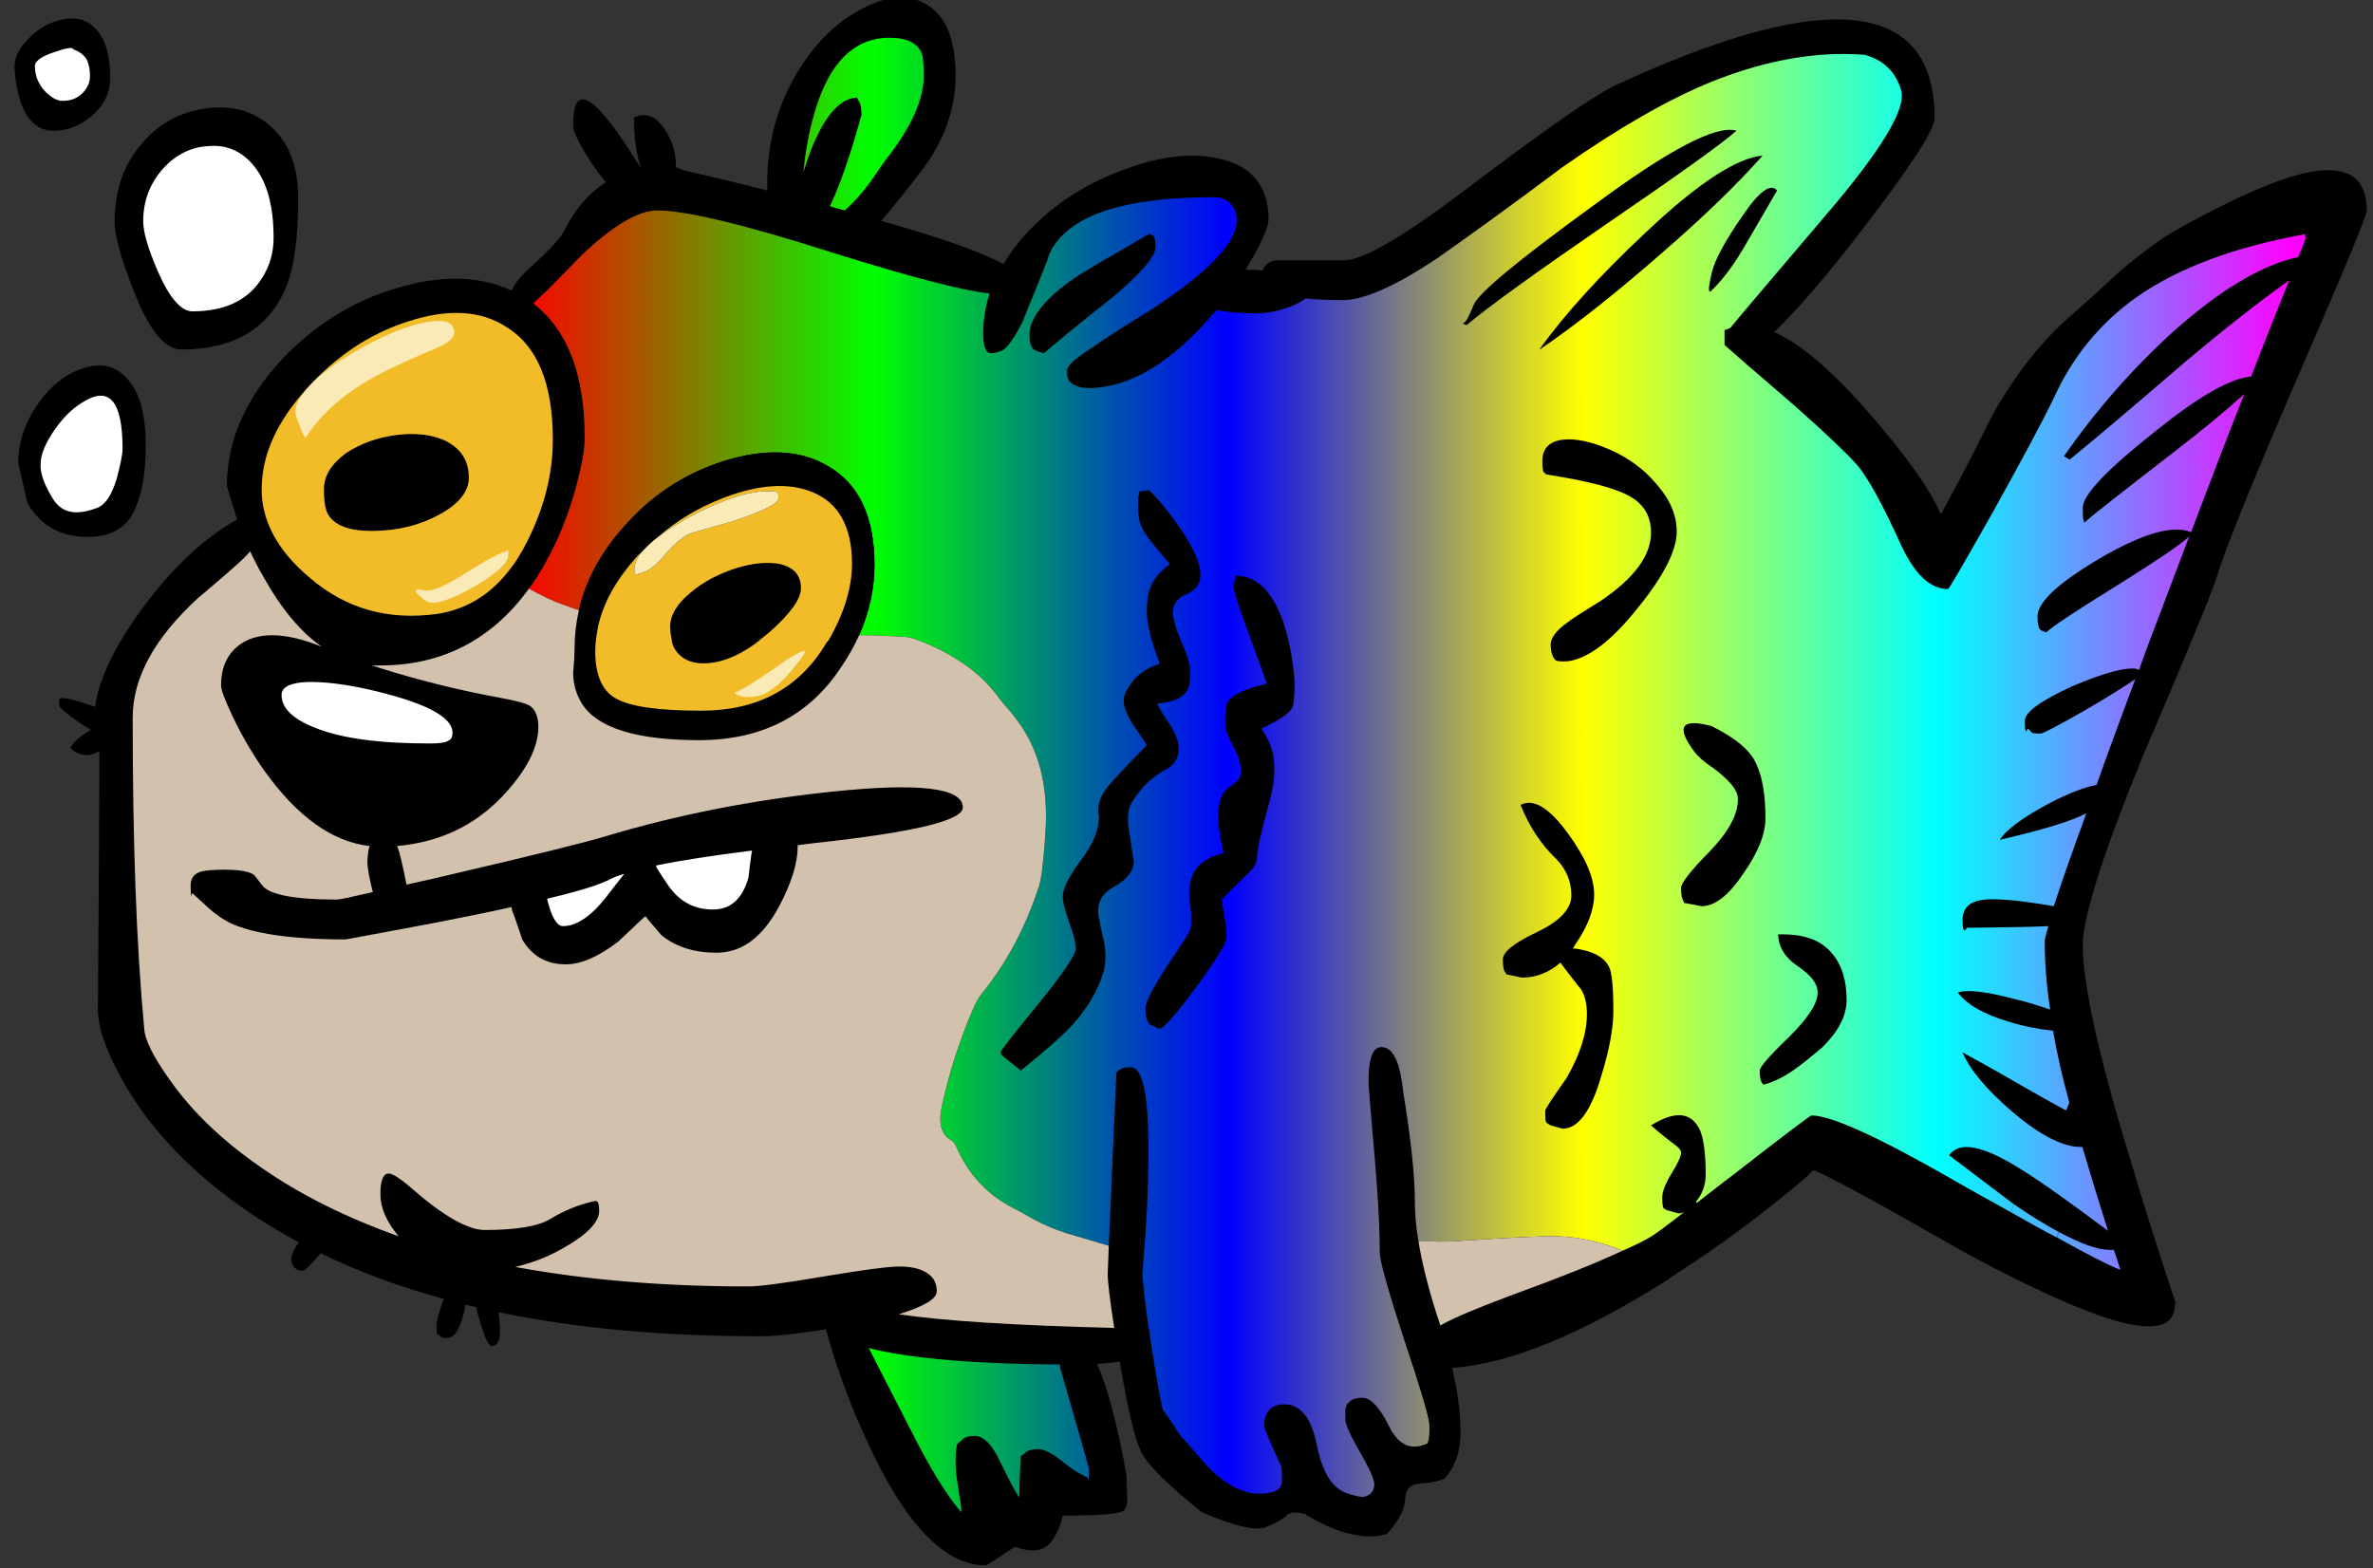 <?xml version="1.0" encoding="UTF-8" standalone="no"?>
<svg
   width="454"
   height="300"
   viewBox="0 0 454 300"
   version="1.1"
   id="svg2"
   sodipodi:version="0.32"
   inkscape:version="1.1.1 (3bf5ae0d25, 2021-09-20)"
   sodipodi:docname="fish.svg"
   inkscape:output_extension="org.inkscape.output.svg.inkscape"
   xmlns:inkscape="http://www.inkscape.org/namespaces/inkscape"
   xmlns:sodipodi="http://sodipodi.sourceforge.net/DTD/sodipodi-0.dtd"
   xmlns:xlink="http://www.w3.org/1999/xlink"
   xmlns="http://www.w3.org/2000/svg"
   xmlns:svg="http://www.w3.org/2000/svg">
  <rect x="0" y="0" width="454" height="300" fill="#333333" stroke="none"/>
  <sodipodi:namedview
     id="namedview49"
     pagecolor="#ffffff"
     bordercolor="#666666"
     borderopacity="1.0"
     inkscape:pageshadow="2"
     inkscape:pageopacity="0.0"
     inkscape:pagecheckerboard="0"
     showgrid="false"
     inkscape:zoom="0.6925"
     inkscape:cx="131.40794"
     inkscape:cy="301.80505"
     inkscape:window-width="1920"
     inkscape:window-height="1017"
     inkscape:window-x="1912"
     inkscape:window-y="-8"
     inkscape:window-maximized="1"
     inkscape:current-layer="g4" />
  <defs
     id="defs23">
    <linearGradient
       id="gradient-body"
       gradientUnits="userSpaceOnUse"
       x1="220"
       y1="0"
       x2="710"
       y2="0">
      <stop
         offset="0"
         stop-color="#ff0000"
         id="stop26" />
      <stop
         offset="0.2"
         stop-color="#00ff00"
         id="stop28" />
      <stop
         offset="0.4"
         stop-color="#0000ff"
         id="stop30" />
      <stop
         offset="0.6"
         stop-color="#ffff00"
         id="stop32" />
      <stop
         offset="0.8"
         stop-color="#00ffff"
         id="stop34" />
      <stop
         offset="1"
         stop-color="#ff00ff"
         id="stop36" />
    </linearGradient>
    <linearGradient
       inkscape:collect="always"
       xlink:href="#gradient-body"
       id="linearGradient1079"
       gradientUnits="userSpaceOnUse"
       x1="220"
       y1="0"
       x2="710"
       y2="0"
       gradientTransform="matrix(0.693,0,0,0.794,-53.331,220.274)" />
    <linearGradient
       inkscape:collect="always"
       xlink:href="#gradient-body"
       id="linearGradient1081"
       gradientUnits="userSpaceOnUse"
       x1="220"
       y1="0"
       x2="710"
       y2="0"
       gradientTransform="matrix(0.693,0,0,0.794,-53.331,220.274)" />
    <linearGradient
       inkscape:collect="always"
       xlink:href="#gradient-body"
       id="linearGradient1083"
       gradientUnits="userSpaceOnUse"
       x1="220"
       y1="0"
       x2="710"
       y2="0"
       gradientTransform="matrix(0.693,0,0,0.794,-53.331,220.274)" />
    <linearGradient
       inkscape:collect="always"
       xlink:href="#gradient-body"
       id="linearGradient1085"
       gradientUnits="userSpaceOnUse"
       x1="220"
       y1="0"
       x2="710"
       y2="0"
       gradientTransform="matrix(0.693,0,0,0.794,-53.331,220.274)" />
    <linearGradient
       inkscape:collect="always"
       xlink:href="#gradient-body"
       id="linearGradient1087"
       gradientUnits="userSpaceOnUse"
       x1="220"
       y1="0"
       x2="710"
       y2="0"
       gradientTransform="matrix(0.693,0,0,0.794,-53.331,220.274)" />
  </defs>
  <g
     transform="matrix(1,0,0,-1,0,600)"
     id="g4">
    <path
       d="m 7.302,522.802 c -2.495,-3.574 -3.811,-7.386 -3.811,-11.358 l 1.732,-7.625 c 2.287,-4.051 5.751,-6.195 10.394,-6.513 4.573,-0.318 7.83,1.112 9.632,4.13 1.732,3.098 2.633,7.466 2.633,13.184 0,6.354 -1.247,10.722 -3.881,13.264 -2.148,2.224 -4.92,2.78 -8.315,1.588 -3.257,-1.112 -6.029,-3.336 -8.385,-6.672 z"
       id="path7"
       style="stroke-width:0.742" />
    <path
       d="m 23.448,514.145 c 0,9.213 -2.564,12.152 -7.761,8.816 -1.94,-1.191 -3.673,-2.939 -5.336,-5.321 -1.594,-2.383 -2.495,-4.368 -2.564,-6.195 -0.208,-1.747 0.624,-4.13 2.356,-6.91 1.732,-2.78 4.573,-3.256 8.731,-1.588 1.455,0.715 2.564,2.542 3.465,5.48 0.693,2.7 1.109,4.607 1.109,5.719 z"
       id="path9"
       fill="#ffffff"
       style="stroke-width:0.742" />
    <path
       d="m 54.63,544.803 c 1.663,3.971 2.425,9.69 2.425,17.315 0,6.116 -1.802,10.722 -5.474,13.899 -3.257,2.78 -7.276,3.892 -12.057,3.256 -4.781,-0.635 -8.87,-2.7 -12.127,-6.433 -3.673,-4.051 -5.474,-9.213 -5.474,-15.329 0,-2.462 1.178,-6.751 3.603,-13.026 2.91,-7.545 5.959,-11.358 9.147,-11.358 9.978,0 16.631,3.971 19.957,11.675 z"
       id="path12"
       style="stroke-width:0.742" />
    <path
       d="m 39.871,572.045 c -3.257,-0.159 -6.167,-1.589 -8.593,-4.21 -2.564,-2.859 -3.881,-6.195 -3.881,-10.166 0,-2.144 0.97,-5.321 2.772,-9.531 2.217,-5.083 4.435,-7.704 6.652,-7.704 6.237,0 10.671,2.144 13.305,6.354 1.524,2.383 2.217,4.924 2.217,7.704 0,6.116 -1.247,10.722 -3.811,13.82 -2.287,2.78 -5.197,4.051 -8.662,3.733 z"
       id="path14"
       fill="#ffffff"
       style="stroke-width:0.742" />
    <path
       d="m 18.181,594.602 c -1.594,1.668 -3.673,2.224 -6.237,1.668 -2.356,-0.477 -4.435,-1.588 -6.237,-3.415 -1.94,-1.827 -2.91,-3.733 -2.91,-5.48 0,-2.224 0.416,-4.448 1.109,-6.751 1.317,-3.812 3.395,-5.639 6.375,-5.639 2.633,0 4.989,0.953 7.207,2.78 2.356,1.986 3.603,4.448 3.603,7.228 0,4.527 -0.97,7.704 -2.91,9.61 z"
       id="path17"
       style="stroke-width:0.742" />
    <path
       d="m 14.024,590.552 c -0.069,0.477 -1.247,0.318 -3.465,-0.477 -2.564,-0.794 -3.881,-1.747 -3.881,-2.7 0,-1.827 0.624,-3.415 1.94,-4.845 1.178,-1.191 2.287,-1.827 3.326,-1.827 1.802,0 3.188,0.635 4.158,1.827 0.762,0.874 1.109,1.906 1.109,2.939 0,1.033 -0.139,2.065 -0.554,3.018 -0.416,0.794 -1.247,1.589 -2.633,2.065 z"
       id="path19"
       fill="#ffffff"
       style="stroke-width:0.742" />
    <path
       id="outline"
       d="m 370.129,577.367 c 0,9.769 -3.742,15.726 -11.226,17.95 -10.048,2.939 -26.54,-0.874 -49.407,-11.437 -4.019,-1.747 -13.305,-8.26 -27.856,-19.221 -12.681,-9.69 -20.788,-14.455 -24.461,-14.455 h -13.097 c -1.247,-0.238 -2.148,-0.794 -2.495,-1.986 -1.039,0.159 -2.148,0.159 -3.257,0.159 0.485,0.953 1.039,1.906 1.594,2.78 1.871,3.415 2.772,5.719 2.772,6.831 0,6.036 -2.841,9.849 -8.523,11.437 -5.197,1.43 -11.434,0.953 -18.779,-1.747 -7.415,-2.621 -13.72,-6.672 -18.779,-12.073 -1.802,-1.906 -3.395,-4.051 -4.643,-6.116 -4.227,2.303 -11.919,5.004 -23.352,8.26 4.92,5.877 8.038,9.928 9.424,12.073 3.188,5.004 4.781,10.325 4.781,15.806 0,6.831 -1.871,11.437 -5.682,13.582 -3.395,1.986 -7.484,1.668 -12.334,-0.953 -4.92,-2.542 -9.008,-6.672 -12.404,-12.311 -3.742,-6.354 -5.613,-13.343 -5.613,-20.968 v -1.43 c -5.266,1.35 -10.464,2.621 -15.799,3.812 -0.554,0.238 -1.109,0.477 -1.663,0.635 0,2.7 -0.693,5.242 -2.217,7.307 -1.594,2.462 -3.534,3.256 -5.821,2.224 0,-3.018 0.277,-5.877 0.97,-8.498 0.139,-0.238 0.208,-0.556 0.277,-0.874 h -0.139 c -8.523,13.82 -12.75,16.52 -12.75,7.942 0,-1.43 1.386,-4.13 4.088,-8.101 0.762,-1.112 1.455,-1.986 2.148,-2.859 -3.395,-2.224 -5.959,-5.321 -7.9,-9.213 -0.693,-1.43 -2.841,-3.733 -6.237,-6.831 -1.94,-1.668 -3.188,-3.256 -3.881,-4.686 -5.613,2.621 -12.404,3.018 -20.234,0.953 -9.008,-2.303 -16.908,-6.989 -23.56,-13.979 -7.068,-7.545 -10.671,-15.726 -10.671,-24.383 0,-0.079 0.554,-1.906 1.663,-5.401 0.069,-0.318 0.208,-0.635 0.346,-0.953 -6.929,-3.892 -13.374,-10.166 -19.403,-18.744 -4.504,-6.513 -7.137,-12.152 -7.83,-17.156 -0.277,0.159 -0.554,0.238 -0.901,0.318 -2.841,1.033 -4.851,1.509 -5.821,1.35 -0.069,-0.159 -0.069,-0.318 -0.139,-0.477 v -0.874 c 0,-0.397 1.247,-1.509 3.673,-3.177 0.901,-0.635 1.732,-1.112 2.495,-1.588 h -0.208 c -2.01,-1.191 -3.326,-2.303 -3.811,-3.415 0.208,-0.238 0.554,-0.556 1.178,-0.874 0.762,-0.397 1.455,-0.477 2.079,-0.477 0.554,0 1.386,0.238 2.287,0.794 0,-10.802 -0.139,-27.322 -0.277,-49.561 0,-3.495 1.663,-8.022 4.851,-13.74 4.366,-7.704 10.602,-14.694 18.71,-21.048 4.504,-3.574 9.493,-6.751 14.898,-9.69 -0.97,-1.271 -1.455,-2.303 -1.455,-3.177 0,-0.397 0.069,-0.794 0.277,-1.191 0.346,-0.635 0.97,-1.032 1.871,-1.032 0.485,0 1.594,1.112 3.465,3.336 7.137,-3.495 15.037,-6.433 23.56,-8.737 -0.139,-0.477 -0.346,-0.953 -0.485,-1.35 -0.554,-1.588 -0.901,-2.859 -0.901,-3.574 0,-1.112 0,-1.668 0.139,-1.747 0.277,-0.238 0.554,-0.397 0.762,-0.635 0.139,-0.079 0.554,-0.159 1.109,-0.159 1.247,0 2.148,1.191 2.91,3.733 0.277,0.874 0.485,1.827 0.624,2.621 0.693,-0.159 1.386,-0.318 2.079,-0.477 0,-0.477 0.346,-1.668 0.97,-3.654 0.693,-2.303 1.317,-3.574 1.871,-3.812 1.109,0.079 1.663,0.953 1.663,2.542 0,1.509 -0.139,2.78 -0.277,3.971 14.829,-3.098 31.529,-4.607 50.031,-4.607 3.049,0 7.207,0.477 12.612,1.35 0.346,-1.191 0.762,-2.621 1.247,-4.368 1.94,-6.036 4.088,-11.596 6.444,-16.679 7.276,-16.044 14.898,-24.145 22.937,-24.145 0.069,0 1.94,1.191 5.544,3.574 1.109,-0.397 2.217,-0.715 3.534,-0.715 2.079,0 3.673,1.35 4.712,3.971 0.416,0.874 0.693,1.747 0.901,2.7 6.929,0 10.879,0.318 11.642,0.953 0.485,0.397 0.693,1.112 0.693,2.303 -0.069,1.588 -0.139,3.098 -0.139,4.368 -0.762,4.368 -1.663,8.657 -2.772,12.867 -0.97,3.654 -1.94,6.513 -2.841,8.498 1.663,0.159 3.118,0.318 4.296,0.477 1.524,-8.896 2.841,-14.614 4.019,-17.076 1.178,-2.542 5.059,-6.433 11.711,-11.755 6.098,-2.621 10.117,-3.574 12.196,-2.859 1.94,0.794 3.257,1.509 3.881,2.144 0.624,0.715 1.802,0.874 3.603,0.397 6.237,-3.812 11.503,-5.083 15.73,-3.812 2.217,2.462 3.395,4.607 3.465,6.592 0.069,1.986 1.039,2.939 2.772,3.018 1.802,0.079 3.395,0.397 4.781,0.953 2.148,2.462 3.188,5.639 3.049,9.531 -0.069,3.812 -0.693,7.704 -1.594,11.675 10.879,0.715 24.6,6.354 41.23,16.838 0.277,0.238 0.624,0.477 0.97,0.715 0.277,0.159 0.693,0.397 0.97,0.635 6.167,3.971 12.127,8.26 17.947,12.867 4.643,3.654 7.276,5.957 7.969,6.751 2.425,-0.794 12.127,-6.116 29.242,-15.885 17.324,-9.293 28.896,-13.979 34.786,-13.979 1.732,0 3.049,0.318 3.811,0.953 0.97,0.715 1.386,1.986 1.386,3.812 -2.91,8.816 -5.89,18.029 -8.8,27.878 -5.959,19.538 -8.87,32.961 -8.87,40.268 0,5.321 3.811,17.394 11.572,36.377 8.246,19.221 12.889,30.499 13.928,33.676 1.871,6.195 7.415,19.697 16.423,40.507 8.246,18.983 12.404,28.99 12.404,30.023 0,6.354 -3.742,8.737 -11.156,7.307 -5.751,-1.191 -13.998,-4.765 -24.877,-10.802 -3.188,-1.747 -6.999,-4.607 -11.503,-8.419 -4.712,-4.368 -7.83,-7.148 -9.285,-8.419 -5.405,-4.686 -10.325,-10.961 -14.76,-18.744 -4.366,-8.816 -7.692,-15.17 -9.909,-19.062 -2.079,4.924 -6.929,11.675 -14.552,20.333 -6.652,7.466 -12.404,12.39 -17.324,14.535 4.227,4.051 9.771,10.405 16.354,18.983 9.563,12.39 14.344,19.697 14.344,21.921 z"
       style="stroke-width:0.742" />
    <path
       id="ear-right"
       d="m 155.385,576.811 c -0.624,-2.383 -1.039,-4.686 -1.385,-7.069 v 0 c -0.07,-0.874 -0.209,-1.747 -0.278,-2.7 v 0 c 0.278,0.874 0.554,1.747 0.832,2.621 v 0 c 2.702,7.545 5.821,11.517 9.424,11.675 v 0 c 0,-0.159 0.138,-0.397 0.416,-0.794 v 0 c 0.277,-0.477 0.416,-1.35 0.416,-2.542 v 0 c -2.079,-7.625 -4.158,-13.502 -6.029,-17.473 v 0 c 1.247,-0.397 2.217,-0.635 2.841,-0.794 v 0 c 1.94,1.747 3.742,3.812 5.336,6.116 v 0 c 1.594,2.303 2.634,3.812 3.118,4.368 v 0 c 4.435,5.798 6.652,10.881 6.652,15.25 v 0 c 0,2.383 -0.139,3.971 -0.554,4.687 v 0 c -0.901,1.747 -2.91,2.62 -5.959,2.62 v 0 c -7.207,0 -12.127,-5.322 -14.829,-15.964 z"
       fill="url(#gradient-body)"
       style="fill:url(#linearGradient1079);stroke-width:0.742" />
    <path
       id="paw-right"
       d="m 175.55,323.843 c 3.464,-6.592 6.306,-10.881 8.385,-13.184 v 0 c 0,0.793 -0.208,2.303 -0.554,4.368 v 0 c -0.346,2.066 -0.555,3.734 -0.555,4.846 v 0 c 0,1.35 0,2.144 0.07,2.383 v 0 c 0,0.318 0.139,0.794 0.208,1.43 v 0 l 0.832,0.715 c 0.555,0.635 1.386,0.874 2.495,0.874 v 0 c 1.802,0 3.395,-1.668 4.99,-5.083 v 0 c 2.009,-4.13 3.186,-6.275 3.603,-6.672 v 0 c 0,2.78 0.139,5.401 0.277,7.942 v 0 c 0.07,0 0.416,0.159 0.902,0.636 v 0 c 0.554,0.476 1.386,0.635 2.425,0.635 v 0 c 1.109,0 2.495,-0.715 4.158,-1.986 v 0 c 2.079,-1.668 3.811,-2.859 5.266,-3.415 v 0 c 0,-0.238 0.069,-0.397 0.139,-0.397 v 0 c 0.139,0 0.139,0.715 0.139,1.986 v 0 c 0,0.319 -1.871,6.83 -5.544,19.538 v 0 0.477 c -16.076,0.079 -27.995,1.111 -35.825,2.939 v 0 c -0.069,0.079 -0.139,0.079 -0.208,0.079 v 0 l -0.554,0.159 c 2.217,-4.368 5.336,-10.484 9.355,-18.268 z"
       fill="url(#gradient-body)"
       style="fill:url(#linearGradient1081);stroke-width:0.742" />
    <path
       id="back"
       d="m 327.444,584.356 c -8.385,-3.415 -17.878,-8.896 -28.549,-16.361 v 0 c -11.226,-8.419 -19.264,-14.138 -23.907,-17.394 v 0 c -7.97,-5.321 -13.998,-8.022 -18.155,-8.022 v 0 c -2.287,0 -4.643,0.079 -7.068,0.318 v 0 c -1.247,-0.954 -2.91,-1.669 -4.92,-2.225 v 0 c -1.663,-0.397 -3.049,-0.635 -4.088,-0.635 v 0 c -3.465,0 -6.098,0.238 -7.969,0.635 v 0 c -0.139,-0.079 -0.208,-0.238 -0.346,-0.318 v 0 c -8.177,-9.69 -16.284,-14.614 -24.392,-14.614 v 0 c -2.356,0.158 -3.673,0.952 -3.881,2.462 v 0 1.033 c 0,0.794 1.663,2.303 5.059,4.448 v 0 c 2.01,1.43 5.682,3.812 11.156,7.148 v 0 c 10.81,7.148 16.215,12.708 16.215,16.997 v 0 c 0,1.43 -0.416,2.542 -1.386,3.415 v 0 c -0.831,0.635 -1.732,1.033 -2.772,1.033 v 0 c -14.275,0 -23.907,-2.303 -28.757,-6.91 v 0 c -1.594,-1.43 -2.772,-3.177 -3.326,-5.163 v 0 c -0.346,-1.032 -1.802,-4.607 -4.366,-10.88 v 0 c -0.069,-0.08 -0.139,-0.239 -0.139,-0.477 v 0 c -1.732,-3.415 -3.118,-5.48 -4.227,-5.957 v 0 c -1.455,-0.556 -2.356,-0.635 -2.772,-0.159 v 0 c -0.486,0.635 -0.762,1.747 -0.762,3.177 v 0 c 0,2.78 0.416,5.401 1.247,7.942 v 0 c -5.197,0.556 -15.314,3.177 -30.49,7.942 v 0 c -16.631,5.321 -27.718,7.942 -33.123,7.942 v 0 c -3.603,0 -8.454,-2.859 -14.552,-8.657 v 0 c -0.416,-0.477 -2.564,-2.621 -6.444,-6.592 v 0 c -1.109,-1.033 -2.01,-1.827 -2.702,-2.542 v 0 c 6.583,-5.083 9.84,-13.661 9.84,-25.734 v 0 c 0,-2.144 -0.554,-5.163 -1.594,-9.134 v 0 c -1.455,-5.402 -3.395,-10.246 -5.89,-14.694 v 0 c -0.969,-1.827 -2.079,-3.495 -3.188,-5.005 v 0 c 2.148,-1.191 4.296,-2.303 6.652,-3.097 v 0 c 1.039,-0.397 1.94,-0.715 2.91,-1.032 v 0 c 1.247,5.48 3.95,10.643 8.177,15.488 v 0 c 5.405,6.354 11.919,10.643 19.68,13.105 v 0 c 7.761,2.383 14.413,2.144 19.68,-0.953 v 0 c 6.029,-3.415 9.008,-9.69 9.008,-18.982 v 0 c 0,-4.528 -0.97,-8.974 -2.91,-13.423 v 0 c 2.772,0 5.682,-0.159 8.662,-0.318 v 0 c 0.762,-0.079 1.524,-0.238 2.356,-0.556 v 0 c 7.137,-2.7 12.473,-6.513 15.799,-11.278 v 0 c 0.485,-0.635 1.039,-1.27 1.594,-1.906 v 0 c 0.554,-0.635 1.109,-1.271 1.594,-1.986 v 0 c 4.366,-5.639 6.237,-12.867 5.613,-21.842 v 0 c -0.139,-2.542 -0.416,-5.083 -0.693,-7.626 v 0 c -0.139,-0.793 -0.277,-1.667 -0.554,-2.62 v 0 c -2.564,-7.784 -6.167,-14.614 -10.949,-20.492 v 0 c -0.554,-0.715 -0.97,-1.509 -1.386,-2.303 v 0 c -2.702,-6.195 -4.781,-12.549 -6.237,-19.221 v 0 c -0.693,-3.177 -0.139,-5.321 1.663,-6.433 v 0 c 0.485,-0.238 0.832,-0.635 1.039,-1.191 v 0 c 2.355,-5.401 6.029,-9.371 11.087,-11.914 v 0 c 0.832,-0.397 1.732,-0.953 2.633,-1.43 v 0 c 2.425,-1.43 4.989,-2.542 7.484,-3.336 v 0 c 2.702,-0.794 5.336,-1.588 8.038,-2.383 v 0 c 0.624,14.137 1.109,25.257 1.455,33.2 v 0 l 0.554,0.397 c 0.416,0.397 1.109,0.556 2.218,0.556 v 0 c 2.494,0 3.603,-6.513 3.325,-19.459 v 0 c -0.069,-5.401 -0.416,-10.881 -0.832,-16.52 v 0 c -0.139,-1.113 -0.139,-2.144 -0.277,-3.256 v 0 c 0,-1.906 0.554,-6.671 1.732,-14.217 v 0 c 0.832,-5.401 1.524,-9.372 2.148,-12.073 v 0 c 0.97,-1.271 2.148,-3.018 3.465,-5.083 v 0 c 0.416,-0.317 2.079,-2.303 5.128,-5.799 v 0 c 3.395,-3.414 6.583,-5.082 9.563,-5.162 v 0 c 3.048,-0.079 4.572,0.716 4.642,2.303 v 0 c 0,1.589 0,2.621 -0.208,3.098 v 0 c -0.139,0.238 -0.277,0.635 -0.416,0.874 v 0 c -1.802,3.892 -2.772,6.195 -2.772,6.672 v 0 c 0,2.7 1.317,4.13 3.881,4.13 v 0 c 3.118,0 5.197,-2.621 6.237,-8.022 v 0 c 1.109,-5.321 3.118,-8.339 6.167,-9.133 v 0 c 1.039,-0.318 1.94,-0.557 2.702,-0.557 v 0 c 1.386,0.318 2.079,1.112 2.079,2.462 v 0 c 0,0.953 -0.97,3.018 -2.772,6.195 v 0 c -1.871,3.177 -2.772,5.242 -2.772,6.196 v 0 1.905 c 0.139,0.238 0.139,0.556 0.277,0.953 v 0 l 0.694,0.635 c 0.416,0.397 1.247,0.635 2.287,0.635 v 0 c 1.594,0 3.326,-1.827 5.128,-5.48 v 0 c 1.802,-3.654 4.227,-4.686 7.345,-3.256 v 0 c 0.346,0.953 0.416,2.144 0.346,3.654 v 0 c -0.139,1.588 -1.732,6.989 -4.851,16.282 v 0 c -3.048,9.372 -4.643,14.931 -4.643,16.759 v 0 1.747 c -0.07,4.131 -0.416,9.85 -1.039,17.157 v 0 c -0.762,8.578 -1.109,13.026 -1.109,13.501 v 0 c 0,4.846 0.901,7.07 2.91,6.672 v 0 c 1.94,-0.318 3.188,-3.177 3.742,-8.578 v 0 c 1.455,-8.896 2.217,-15.885 2.217,-20.968 v 0 c 0,-2.224 0.208,-4.765 0.693,-7.625 v 0 c 1.247,0.079 2.425,0.079 3.673,0 v 0 c 1.524,0 2.98,0 4.504,0.159 v 0 c 4.781,0.318 9.563,0.635 14.344,0.794 v 0 c 6.029,0.397 11.503,-0.556 16.492,-2.7 v 0 c 2.425,1.033 4.158,1.906 5.474,2.7 v 0 c 0.278,0.159 2.148,1.43 5.405,3.971 v 0 c 0.346,0.238 0.624,0.477 0.901,0.715 v 0 c -0.347,-0.16 -0.693,-0.238 -1.039,-0.238 v 0 l -2.287,0.635 c -0.276,0.158 -0.485,0.318 -0.554,0.318 v 0 c -0.139,0.159 -0.277,0.794 -0.277,2.065 v 0 c 0,1.272 0.692,2.859 1.871,4.765 v 0 c 1.178,1.906 1.732,3.177 1.732,3.812 v 0 c 0,0.397 -0.208,0.794 -0.832,1.271 v 0 c -1.802,1.351 -3.465,2.7 -4.92,3.971 v 0 c 4.712,2.939 7.83,2.542 9.424,-1.033 v 0 c 0.693,-1.747 1.039,-4.527 1.039,-8.34 v 0 c 0,-1.906 -0.554,-3.654 -1.871,-5.242 v 0 l 0.139,-0.238 c 2.079,1.589 4.435,3.495 7.206,5.56 v 0 c 9.563,7.467 14.553,11.199 14.76,11.199 v 0 c 3.811,0 12.82,-4.13 26.956,-12.231 v 0 c 4.088,-2.383 7.83,-4.368 11.156,-6.275 v 0 l 0.624,1.509 c -7.9,5.957 -12.057,9.134 -12.404,9.372 v 0 c 1.94,2.78 6.514,1.906 13.79,-2.7 v 0 c 3.741,-2.303 9.286,-6.275 16.631,-11.755 v 0 c -2.01,6.275 -3.603,11.596 -4.92,16.044 v 0 h -0.277 c -3.465,0 -7.969,2.304 -13.235,6.831 v 0 c -4.92,4.21 -8.038,8.022 -9.425,11.278 v 0 c 1.179,-0.636 4.99,-2.7 11.296,-6.354 v 0 c 3.049,-1.747 5.821,-3.336 8.523,-4.765 v 0 l 0.485,1.112 0.139,0.397 c -1.317,4.765 -2.357,9.293 -3.118,13.74 v 0 c -2.91,0.318 -5.751,0.874 -8.523,1.747 v 0 c -4.851,1.43 -8.038,3.337 -9.701,5.56 v 0 c 1.663,0.635 5.266,0.238 11.018,-1.271 v 0 c 2.355,-0.556 4.573,-1.271 6.652,-1.986 v 0 c -0.693,4.527 -1.039,8.896 -1.039,13.105 v 0 c 0,0.397 0.277,1.43 0.693,2.859 v 0 c -3.465,-0.159 -8.662,-0.238 -15.591,-0.318 v 0 c -0.139,-0.317 -0.346,-0.477 -0.416,-0.477 v 0 c -0.277,-0.079 -0.416,0.635 -0.416,1.906 v 0 c 0,2.383 1.387,3.733 4.297,3.971 v 0 c 2.425,0.238 6.791,-0.159 13.166,-1.272 v 0 c 1.317,4.131 3.395,10.008 6.237,17.792 v 0 c -2.841,-1.509 -8.315,-3.177 -16.561,-5.083 v 0 c 1.247,1.986 4.504,4.368 9.771,7.148 v 0 c 3.603,1.827 6.444,2.939 8.73,3.336 v 0 c 2.08,5.877 4.574,12.629 7.415,20.253 v 0 c -2.01,-1.351 -5.197,-3.415 -9.632,-5.957 v 0 c -5.266,-3.018 -8.038,-4.448 -8.455,-4.448 v 0 c -1.108,0 -1.662,0.079 -1.802,0.238 v 0 c -0.207,0.397 -0.484,0.556 -0.693,0.715 v 0 c -0.138,-0.318 -0.207,-0.477 -0.276,-0.477 v 0 c -0.208,-0.079 -0.277,0.635 -0.277,1.906 v 0 c 0,1.747 3.048,3.891 9.078,6.671 v 0 c 6.029,2.542 10.048,3.654 12.265,3.337 v 0 l 0.485,-0.238 c 0.624,1.589 1.178,3.256 1.802,4.924 v 0 c 2.702,7.068 5.336,14.058 7.83,20.65 v 0 c -1.663,-1.588 -5.96,-4.448 -12.889,-8.816 v 0 c -8.593,-5.321 -13.443,-8.498 -14.413,-9.531 v 0 c -0.693,0.159 -1.039,0.318 -1.247,0.556 v 0 c -0.278,0.238 -0.486,1.112 -0.486,2.462 v 0 c 0,2.78 4.088,6.513 12.196,11.278 v 0 c 8.107,4.686 13.79,6.275 17.185,4.845 v 0 c 3.534,9.372 6.929,18.188 10.186,26.448 v 0 c -3.603,-3.256 -8.385,-7.228 -14.205,-11.675 v 0 c -9.148,-7.069 -14.621,-11.358 -16.423,-12.945 v 0 c 0,0.079 -0.069,0.317 -0.139,0.555 v 0 c -0.139,0.239 -0.139,1.033 -0.139,2.303 v 0 c 0,2.462 4.712,7.386 14.067,14.773 v 0 c 8.107,6.513 14.205,10.008 18.155,10.325 v 0 c 2.495,6.513 4.92,12.549 7.276,18.427 v 0 c -6.098,-4.368 -12.542,-9.452 -19.472,-15.25 v 0 c -10.394,-8.975 -17.947,-15.329 -22.52,-19.062 v 0 l -1.109,0.635 c 6.029,8.657 13.028,16.68 21.067,23.986 v 0 c 8.869,7.862 16.769,12.629 23.767,14.138 v 0 c 0.486,1.191 0.97,2.303 1.386,3.494 v 0 l -0.069,0.874 C 427.505,552.745 416.834,548.774 408.865,543.214 v 0 c -6.999,-4.924 -12.334,-11.437 -15.938,-19.38 v 0 c -1.663,-3.495 -5.405,-10.563 -11.226,-21.048 v 0 c -5.82,-10.325 -8.8,-15.488 -9.008,-15.488 v 0 c -3.395,0 -6.306,2.781 -8.87,8.181 v 0 c -3.673,8.102 -6.514,13.264 -8.593,15.647 v 0 c -1.94,2.144 -5.89,5.957 -11.919,11.278 v 0 c -8.246,7.068 -12.681,10.961 -13.374,11.596 v 0 2.859 c 0.139,0 0.554,0.159 1.109,0.397 v 0 c 1.593,1.986 7.69,9.134 18.224,21.524 v 0 c 10.534,12.311 15.383,20.253 14.483,23.827 v 0 c -0.97,3.495 -3.257,5.877 -6.999,6.91 v 0 c -1.351,0.103 -2.711,0.156 -4.08,0.156 v 0 c -8.041,0 -16.408,-1.789 -25.231,-5.318 z"
       fill="url(#gradient-body)"
       style="fill:url(#linearGradient1083);stroke-width:0.742" />
    <path
       id="tail-bottom"
       d="m 393.55,363.238 c 5.821,-3.256 9.841,-5.322 12.127,-6.194 v 0 c -0.416,1.27 -0.832,2.62 -1.247,3.812 v 0 H 403.668 c -2.356,0 -5.544,1.191 -9.771,3.415 v 0 z"
       fill="url(#gradient-body)"
       style="fill:url(#linearGradient1085);stroke-width:0.742" />
    <path
       id="tail-middle"
       d="m 384.681,368.083 c 3.256,-1.827 6.167,-3.495 8.8,-4.845 v 0 l 0.416,1.033 c -2.495,1.35 -5.405,3.098 -8.593,5.321 v 0 z"
       fill="url(#gradient-body)"
       style="fill:url(#linearGradient1087);stroke-width:0.742" />
    <path
       style="fill:#f2bc29;stroke-width:0.742"
       id="path36"
       d="m 96.9,490.238 c 1.524,1.827 2.841,3.892 4.019,6.275 3.188,6.354 4.851,12.787 4.851,19.38 0,10.643 -2.91,17.791 -8.731,21.445 -4.989,3.336 -11.434,3.654 -19.125,1.112 -7.345,-2.383 -13.651,-6.672 -19.125,-12.708 -5.821,-6.354 -8.731,-12.787 -8.731,-19.38 0,-6.036 3.049,-11.755 9.216,-16.917 6.929,-5.957 15.037,-8.181 24.322,-6.91 5.266,0.794 9.701,3.336 13.305,7.704 z" />
    <path
       id="pupil-right"
       d="m 75.834,516.766 c -3.742,-0.477 -6.86,-1.668 -9.563,-3.415 -2.841,-2.065 -4.296,-4.368 -4.296,-6.989 0,-2.303 0.277,-3.971 0.832,-4.845 1.247,-2.065 4.019,-3.098 8.315,-3.098 4.92,0 9.285,1.112 13.027,3.177 3.742,2.065 5.544,4.448 5.544,6.989 0,3.256 -1.455,5.48 -4.296,6.989 -2.564,1.271 -5.821,1.668 -9.563,1.191 z"
       inkscape:label="#path38"
       style="stroke-width:0.742" />
    <path
       style="fill:#f9eab6;stroke-width:0.742"
       id="path40"
       d="m 83.803,533.524 c 2.079,0.953 3.118,1.906 3.118,2.78 0,1.906 -1.594,2.621 -4.781,2.144 -2.772,-0.397 -6.306,-1.588 -10.394,-3.654 -4.158,-2.065 -7.622,-4.289 -10.533,-6.672 -3.118,-2.78 -4.712,-5.083 -4.712,-6.91 0,-0.318 0.208,-1.112 0.693,-2.383 0.485,-1.271 0.901,-2.144 1.247,-2.621 3.603,5.639 9.563,10.325 17.809,13.979 1.94,0.953 4.504,2.065 7.553,3.336 z" />
    <path
       style="fill:#f9eab6;stroke-width:0.742"
       id="path42"
       d="m 97.108,494.845 -0.139,-0.318 c -1.247,-0.238 -3.881,-1.668 -7.692,-4.051 -3.603,-2.303 -6.098,-3.495 -7.553,-3.495 -0.277,0 -0.832,0.079 -1.455,0.238 -0.346,0.079 -0.554,0 -0.693,-0.238 l 0.139,-0.477 c 0.208,-0.159 0.693,-0.556 1.247,-1.112 0.624,-0.477 1.178,-0.715 1.732,-0.715 1.871,0 4.781,1.191 8.593,3.415 3.95,2.383 5.959,4.289 5.959,5.719 0,0.715 -0.069,1.033 -0.139,1.033 z" />
    <path
       id="tooth-left"
       d="m 125.588,434.085 c 0,-0.079 0.693,-1.191 2.148,-3.336 2.148,-3.177 4.989,-4.765 8.662,-4.765 3.395,0 5.682,2.065 6.791,6.116 0.277,2.383 0.485,4.051 0.693,5.163 -7.622,-0.953 -13.79,-1.906 -18.363,-2.859 z"
       fill="#ffffff"
       style="stroke-width:0.742" />
    <path
       id="tooth-right"
       d="m 119.421,432.814 c -1.109,-0.318 -2.148,-0.715 -2.841,-1.112 -2.01,-1.033 -5.89,-2.224 -11.919,-3.654 0.832,-3.495 1.871,-5.242 3.049,-5.242 2.772,0 5.751,2.144 8.87,6.354 1.109,1.43 2.079,2.7 2.841,3.654 z"
       fill="#ffffff"
       style="stroke-width:0.742" />
    <path
       id="nose"
       d="m 85.952,458.389 c 0.416,0.238 0.624,0.715 0.624,1.43 0,3.098 -5.474,5.877 -16.354,8.34 -4.435,0.953 -8.177,1.43 -11.295,1.35 -3.326,-0.079 -5.059,-0.953 -5.059,-2.462 0,-2.542 2.148,-4.607 6.375,-6.275 5.059,-2.065 12.404,-3.018 22.036,-3.018 1.802,0 3.049,0.159 3.673,0.635 z"
       fill="#ffffff"
       style="stroke-width:0.742" />
    <path
       id="path49"
       d="m 158.295,510.888 c -5.266,3.098 -11.919,3.336 -19.68,0.953 -7.761,-2.462 -14.275,-6.751 -19.68,-13.105 -4.227,-4.845 -6.929,-10.008 -8.177,-15.488 -0.554,-2.383 -0.832,-4.845 -0.832,-7.386 0,-0.794 -0.069,-2.383 -0.277,-4.765 0.069,-2.303 0.693,-4.13 1.732,-5.798 2.98,-4.607 10.464,-6.91 22.382,-6.91 11.988,0 21.066,4.686 27.164,13.979 1.386,1.986 2.495,4.051 3.465,6.116 1.94,4.448 2.91,8.896 2.91,13.423 0,9.293 -2.98,15.567 -9.008,18.983 z"
       style="stroke-width:0.742" />
    <path
       style="fill:#f2bc29;stroke-width:0.742"
       id="path51"
       d="m 121.777,490.079 c -0.277,0 -0.416,0.318 -0.416,0.953 0,1.033 0.485,2.144 1.317,3.256 -0.416,-0.318 -0.762,-0.715 -1.109,-1.112 -3.673,-4.13 -6.029,-8.34 -7.068,-12.708 -0.346,-1.747 -0.624,-3.415 -0.624,-5.083 0,-4.448 1.317,-7.466 3.742,-8.896 2.703,-1.668 8.246,-2.462 16.561,-2.462 10.741,0 18.779,4.289 23.907,12.946 0.139,0.159 0.277,0.397 0.416,0.477 2.98,5.163 4.504,10.087 4.504,14.694 0,7.148 -2.633,11.755 -7.692,13.74 -4.504,1.827 -10.117,1.43 -16.839,-1.112 -4.712,-1.827 -8.939,-4.289 -12.612,-7.545 1.594,1.271 3.673,2.542 6.237,3.971 7.068,3.733 12.612,5.321 16.561,4.686 0.208,-0.159 0.277,-0.556 0.277,-1.191 0,-1.033 -2.564,-2.303 -7.622,-4.051 -1.594,-0.556 -4.573,-1.35 -8.731,-2.542 -1.524,-0.397 -3.257,-1.827 -5.266,-4.13 -1.802,-2.224 -3.534,-3.495 -5.128,-3.733 -0.139,-0.079 -0.277,-0.159 -0.416,-0.159 z" />
    <path
       id="pupil-left"
       d="m 149.287,492.065 c -2.287,0.477 -5.197,0.238 -8.523,-0.794 -3.395,-1.112 -6.237,-2.621 -8.593,-4.607 -2.633,-2.144 -3.95,-4.368 -3.95,-6.513 0,-0.794 0.069,-1.509 0.208,-2.065 0.069,-0.635 0.208,-1.191 0.346,-1.668 1.039,-2.144 2.98,-3.336 5.821,-3.336 3.049,0 6.237,1.191 9.632,3.574 0.97,0.715 1.94,1.589 2.98,2.383 4.019,3.574 6.029,6.354 6.029,8.419 0,2.462 -1.317,3.971 -3.95,4.607 z"
       inkscape:label="#path53"
       style="stroke-width:0.742" />
    <path
       style="fill:#f9eab6;stroke-width:0.742"
       id="path55"
       d="m 150.673,470.858 c 1.871,2.065 3.049,3.654 3.395,4.607 -0.693,0.079 -2.633,-0.953 -5.89,-3.336 -3.811,-2.621 -6.306,-4.21 -7.692,-4.686 0.208,-0.238 0.624,-0.397 1.178,-0.635 0.624,-0.159 1.247,-0.159 1.94,-0.159 2.148,0 4.573,1.35 7.068,4.21 z" />
    <path
       style="fill:#f9eab6;stroke:none;stroke-width:0.742"
       id="path57"
       d="m 121.361,491.032 c 0,-0.635 0.139,-0.953 0.416,-0.953 0.139,0 0.277,0.079 0.416,0.159 1.594,0.238 3.326,1.509 5.128,3.733 2.01,2.303 3.742,3.733 5.266,4.13 4.158,1.191 7.137,1.986 8.731,2.542 5.059,1.747 7.622,3.018 7.622,4.051 0,0.635 -0.069,1.033 -0.139,1.033 -0.069,0 -0.069,0 -0.139,0.159 -3.95,0.635 -9.493,-0.953 -16.561,-4.686 -2.564,-1.43 -4.643,-2.7 -6.237,-3.971 -1.178,-0.874 -2.217,-1.906 -3.188,-2.939 -0.832,-1.112 -1.317,-2.224 -1.317,-3.256 z" />
    <path
       d="m 194.398,462.439 c -0.485,0.715 -1.039,1.35 -1.594,1.986 -0.554,0.635 -1.109,1.271 -1.594,1.906 -3.326,4.765 -8.662,8.578 -15.799,11.278 -0.832,0.318 -1.594,0.477 -2.356,0.556 -2.98,0.159 -5.89,0.318 -8.662,0.318 -0.97,-2.065 -2.079,-4.13 -3.465,-6.116 -6.098,-9.293 -15.176,-13.979 -27.164,-13.979 -11.919,0 -19.403,2.303 -22.382,6.91 -1.039,1.668 -1.663,3.495 -1.732,5.798 0.208,2.383 0.277,3.971 0.277,4.765 0,2.542 0.277,5.004 0.832,7.386 -0.97,0.318 -1.871,0.635 -2.91,1.033 -2.356,0.794 -4.504,1.906 -6.652,3.098 -7.068,-9.769 -16.631,-14.694 -28.411,-14.694 h -1.732 c 0.554,-0.079 1.039,-0.318 1.594,-0.477 7.553,-2.383 15.245,-4.289 23.075,-5.719 2.98,-0.556 4.92,-1.033 5.751,-1.588 0.97,-0.715 1.524,-2.065 1.524,-3.971 0,-4.051 -2.356,-8.498 -6.929,-13.343 -5.405,-5.639 -12.057,-8.737 -20.095,-9.452 0.346,-0.874 0.624,-1.906 0.832,-2.859 0.277,-1.191 0.624,-2.7 0.97,-4.527 2.98,0.635 6.444,1.43 10.394,2.383 14.968,3.495 24.184,5.798 27.579,6.831 13.72,4.13 28.272,6.989 43.517,8.578 16.631,1.747 24.946,0.715 24.946,-3.018 0,-2.542 -9.424,-4.765 -28.411,-6.831 -1.109,-0.159 -2.148,-0.238 -3.188,-0.397 v -0.238 c 0,-3.177 -1.178,-6.989 -3.534,-11.437 -3.188,-5.957 -7.137,-8.896 -11.988,-8.896 -4.296,0 -7.761,1.112 -10.533,3.336 -1.94,2.224 -2.98,3.495 -3.049,3.654 -0.277,-0.159 -2.01,-1.827 -5.197,-4.845 -3.742,-2.859 -7.068,-4.368 -10.048,-4.368 -3.742,0 -6.444,1.588 -8.315,4.686 -1.109,3.256 -1.732,5.163 -1.94,5.48 l -0.139,0.794 c -8.107,-1.827 -18.71,-3.812 -31.737,-6.195 -10.464,0 -17.809,1.112 -22.174,3.177 -1.386,0.715 -2.772,1.668 -4.088,2.859 -1.732,1.588 -2.772,2.542 -3.118,2.859 -0.139,-1.112 -0.277,-0.635 -0.277,1.43 0,1.43 0.693,2.303 2.148,2.7 0.693,0.159 2.148,0.318 4.227,0.318 2.841,0 4.781,-0.318 5.682,-0.953 0.208,-0.159 0.693,-0.794 1.524,-1.906 1.247,-1.906 6.098,-2.859 14.413,-2.859 0.485,0 2.772,0.477 6.86,1.43 -0.693,2.7 -1.039,4.686 -1.039,5.877 0.069,1.033 0.139,2.065 0.416,2.939 -7.137,0.794 -13.859,5.639 -20.165,14.455 -2.356,3.336 -4.366,6.831 -6.098,10.484 -1.455,3.098 -2.148,4.924 -2.148,5.798 0,3.733 1.386,6.433 4.158,8.181 3.465,2.065 8.454,1.906 15.106,-0.794 -4.088,2.859 -7.83,7.386 -11.226,13.502 -0.901,1.509 -1.663,3.098 -2.495,4.765 -0.346,-0.477 -0.832,-0.953 -1.386,-1.509 -1.524,-1.43 -4.435,-3.971 -8.593,-7.466 -8.315,-7.625 -12.473,-15.25 -12.473,-22.874 0,-23.669 0.693,-43.525 2.217,-59.569 0.139,-2.144 1.802,-5.401 4.851,-9.69 4.296,-6.116 10.117,-11.675 17.462,-16.759 7.622,-5.321 16.492,-9.69 26.332,-13.184 -2.287,2.78 -3.465,5.401 -3.465,8.022 0,2.7 0.554,4.051 1.663,3.971 0.762,-0.079 2.287,-1.033 4.435,-2.939 6.029,-5.242 10.671,-7.863 13.859,-7.863 5.959,0 10.117,0.715 12.334,1.986 2.841,1.747 5.751,2.939 8.87,3.574 0.485,0 0.693,-0.635 0.693,-1.906 0,-2.144 -2.287,-4.527 -6.929,-7.148 -3.049,-1.747 -6.098,-2.859 -9.147,-3.574 13.374,-2.462 28.203,-3.733 44.626,-3.733 2.079,0 6.86,0.635 14.413,1.906 7.553,1.271 12.334,1.906 14.413,1.906 2.91,0 4.92,-0.635 6.167,-1.906 0.693,-0.715 1.039,-1.668 1.039,-2.859 0,-1.43 -2.425,-2.859 -7.276,-4.368 8.523,-1.271 22.244,-2.144 41.23,-2.621 -0.832,5.401 -1.247,8.816 -1.247,10.325 0.069,1.827 0.139,3.654 0.208,5.401 -2.703,0.794 -5.336,1.588 -8.038,2.383 -2.495,0.794 -5.059,1.906 -7.484,3.336 -0.901,0.477 -1.802,1.033 -2.633,1.43 -5.059,2.542 -8.731,6.513 -11.087,11.914 -0.208,0.556 -0.554,0.953 -1.039,1.191 -1.802,1.112 -2.356,3.256 -1.663,6.433 1.455,6.672 3.534,13.026 6.237,19.221 0.416,0.794 0.832,1.589 1.386,2.303 4.781,5.877 8.385,12.708 10.949,20.492 0.277,0.953 0.416,1.827 0.554,2.621 0.277,2.542 0.554,5.083 0.693,7.625 0.624,8.975 -1.247,16.203 -5.613,21.842 z"
       id="path60"
       fill="#d1c1ad"
       style="stroke-width:0.742" />
    <path
       d="m 275.057,362.444 c -1.247,0.079 -2.425,0.079 -3.673,0 0.693,-4.13 1.871,-8.896 3.603,-14.296 0.208,-0.556 0.416,-1.191 0.554,-1.747 2.841,1.589 7.137,3.336 12.82,5.48 9.771,3.574 17.185,6.513 22.036,8.816 -4.989,2.144 -10.463,3.098 -16.492,2.7 -4.781,-0.159 -9.563,-0.477 -14.344,-0.794 -1.524,-0.159 -2.98,-0.159 -4.504,-0.159 z"
       id="path62"
       fill="#d1c1ad"
       style="stroke-width:0.742" />
    <path
       d="m 327.513,547.9 c -0.554,-2.303 -0.693,-3.574 -0.416,-3.654 0.069,-0.079 0.277,0 0.416,0.238 2.079,1.986 4.366,5.004 6.652,9.054 l 5.821,10.008 c -1.178,1.509 -3.465,-0.159 -6.722,-5.004 -3.326,-4.765 -5.197,-8.34 -5.751,-10.643 z"
       id="path65"
       style="stroke-width:0.742" />
    <path
       d="m 304.854,560.688 c -14.552,-10.563 -22.174,-16.917 -22.937,-19.062 -0.832,-2.065 -1.386,-3.177 -1.802,-3.336 -0.346,-0.159 -0.208,-0.318 0.485,-0.477 4.158,3.495 12.958,9.849 26.471,19.141 13.582,9.293 21.966,15.25 25.154,18.029 -3.811,1.191 -12.889,-3.574 -27.371,-14.296 z"
       id="path67"
       style="stroke-width:0.742" />
    <path
       d="m 299.102,515.892 c -2.703,-0.318 -4.019,-1.668 -4.019,-4.13 0,-1.271 0.069,-2.065 0.416,-2.224 l 0.346,-0.318 c 8.177,-1.271 13.651,-2.7 16.423,-4.448 2.356,-1.509 3.603,-3.654 3.603,-6.672 0,-4.448 -3.257,-8.737 -9.563,-13.026 -3.188,-1.986 -5.405,-3.336 -6.583,-4.289 -2.01,-1.43 -3.049,-2.859 -3.049,-4.13 0,-1.35 0.346,-2.383 0.901,-2.939 0.208,-0.238 1.039,-0.318 2.356,-0.238 3.881,0.477 8.385,3.892 13.374,10.166 5.059,6.195 7.484,11.119 7.484,14.614 0,3.256 -1.317,6.275 -4.019,9.293 -2.287,2.7 -5.197,4.845 -8.8,6.433 -3.465,1.509 -6.444,2.144 -8.87,1.906 z"
       id="path69"
       style="stroke-width:0.742" />
    <path
       d="m 294.459,533.048 c 7.137,4.845 14.898,11.04 23.352,18.427 8.177,7.069 14.621,13.343 19.403,18.744 -4.92,-0.397 -12.473,-5.321 -22.521,-14.852 -8.454,-7.942 -15.245,-15.329 -20.234,-22.318 z"
       id="path71"
       style="stroke-width:0.742" />
    <path
       d="m 220.522,554.969 -0.554,0.318 c -8.177,-4.686 -12.889,-7.466 -14.067,-8.26 -4.504,-3.018 -7.276,-5.957 -8.385,-8.578 -0.416,-0.794 -0.554,-1.747 -0.554,-2.542 0,-1.43 0.277,-2.303 0.832,-2.78 0.346,-0.238 1.039,-0.477 1.94,-0.715 1.871,1.668 6.098,5.163 12.75,10.405 5.751,4.765 8.593,8.101 8.593,9.928 0,1.271 -0.139,1.986 -0.554,2.224 z"
       id="path75"
       style="stroke-width:0.742" />
    <path
       d="m 217.75,502.549 c 0,-2.065 0.624,-3.733 1.802,-5.242 0.762,-1.033 2.148,-2.78 4.296,-5.242 -2.01,-1.43 -3.257,-3.018 -3.881,-4.765 -0.346,-0.953 -0.554,-2.383 -0.554,-4.289 0,-2.383 0.832,-5.719 2.495,-10.008 -2.356,-0.715 -4.227,-1.906 -5.544,-3.812 -0.901,-1.271 -1.386,-2.303 -1.386,-3.177 0,-1.191 0.554,-2.621 1.663,-4.448 0.693,-0.953 1.594,-2.383 2.772,-4.13 -3.673,-3.733 -6.029,-6.275 -7.207,-7.625 -1.802,-2.144 -2.425,-4.13 -1.94,-6.036 0,-2.542 -1.109,-5.242 -3.465,-8.34 -2.287,-3.098 -3.465,-5.401 -3.465,-6.91 0,-1.112 0.416,-2.7 1.247,-5.083 0.832,-2.224 1.247,-3.892 1.247,-4.924 0,-1.112 -2.356,-4.686 -7.207,-10.643 -4.851,-5.877 -7.207,-8.975 -7.207,-9.213 0,-0.238 0.208,-0.477 0.624,-0.874 0.277,-0.238 1.386,-1.112 3.257,-2.621 4.712,3.812 7.761,6.513 9.216,8.022 3.257,3.415 5.405,6.989 6.583,10.722 0.416,1.509 0.554,3.256 0.208,5.48 -0.554,2.383 -0.901,4.051 -1.039,5.004 -0.554,2.542 0.346,4.527 2.772,5.877 2.564,1.43 3.881,3.098 3.881,4.924 -0.416,2.462 -0.624,4.368 -0.901,5.719 -0.416,2.621 -0.208,4.527 0.624,5.719 1.802,2.859 4.019,4.924 6.514,6.195 1.524,0.794 2.356,2.224 2.356,3.971 0,1.112 -0.485,2.542 -1.455,4.21 -1.247,1.827 -2.148,3.256 -2.702,4.368 3.118,0.238 5.197,1.191 5.959,2.859 0.277,0.477 0.416,1.588 0.416,3.177 0,1.271 -0.554,3.177 -1.663,5.719 -1.109,2.542 -1.663,4.448 -1.663,5.719 0,1.588 0.901,2.78 2.633,3.495 1.732,0.715 2.633,1.906 2.633,3.654 0,2.065 -1.247,5.004 -3.742,8.737 -2.01,2.939 -4.088,5.56 -6.237,7.625 0,-0.238 -0.554,-0.318 -1.663,-0.318 -0.139,-0.556 -0.139,-0.953 -0.277,-1.112 z"
       id="path77"
       style="stroke-width:0.742" />
    <path
       d="m 247.685,469.349 c -0.208,3.574 -0.832,7.069 -1.802,10.484 -2.079,6.751 -5.336,10.087 -9.563,10.008 l -0.277,-2.065 c 0,-0.953 1.039,-4.21 3.049,-9.531 2.148,-5.957 3.326,-8.975 3.326,-9.054 -4.088,-0.953 -6.652,-2.065 -7.553,-3.495 -0.346,-0.556 -0.485,-1.906 -0.485,-4.13 0,-0.953 0.485,-2.383 1.524,-4.289 1.039,-1.906 1.524,-3.495 1.524,-4.765 0,-0.874 -0.346,-1.668 -1.039,-2.224 -0.901,-0.635 -1.524,-1.112 -2.01,-1.589 -1.594,-1.906 -1.732,-5.877 -0.277,-11.914 -4.158,-1.033 -6.375,-3.256 -6.514,-6.91 -0.069,-0.794 0,-2.224 0.277,-4.289 0.069,-1.668 0.069,-2.78 -0.139,-3.415 0,-0.318 -1.524,-2.7 -4.435,-6.989 -2.772,-4.289 -4.158,-6.989 -4.158,-8.101 0,-1.43 0.277,-2.383 0.762,-3.018 0.208,-0.159 0.901,-0.477 2.01,-0.953 1.109,0.477 3.395,3.256 7.137,8.26 3.742,5.163 5.613,8.181 5.613,9.372 0,1.112 -0.139,2.542 -0.416,3.971 -0.277,1.589 -0.416,2.621 -0.416,3.177 0.485,0.635 2.079,2.224 4.712,4.765 1.317,1.191 1.94,2.224 1.94,3.177 0.069,1.588 0.624,4.289 1.663,8.101 1.109,3.733 1.663,6.592 1.663,8.578 0,1.588 -0.139,3.018 -0.485,4.13 -0.416,1.271 -1.039,2.542 -2.01,3.971 3.395,1.509 5.336,2.859 5.959,4.051 0.208,0.477 0.416,2.065 0.416,4.686 z"
       id="path79"
       style="stroke-width:0.742" />
    <path
       d="m 350.588,417.485 c -2.148,2.7 -5.613,3.892 -10.394,3.733 0.069,-2.462 1.386,-4.527 3.811,-6.116 2.425,-1.668 3.742,-3.256 3.742,-5.004 0,-2.144 -1.871,-4.924 -5.544,-8.578 -3.742,-3.574 -5.544,-5.719 -5.544,-6.354 0,-1.35 0.208,-2.303 0.762,-2.7 4.088,1.112 7.137,3.733 11.226,7.148 3.118,3.098 4.643,6.036 4.643,9.054 0,3.733 -0.901,6.672 -2.703,8.816 z"
       id="path81"
       style="stroke-width:0.742" />
    <path
       d="m 333.611,432.973 c 2.772,3.971 4.158,7.466 4.158,10.484 0,4.289 -0.554,7.784 -1.732,10.325 -1.039,2.542 -3.95,5.004 -8.593,7.307 -5.751,1.509 -6.86,-0.079 -3.326,-4.845 0.762,-1.033 1.94,-2.065 3.534,-3.098 3.188,-2.383 4.851,-4.289 4.851,-6.036 0,-3.018 -1.871,-6.354 -5.405,-10.008 -3.603,-3.654 -5.474,-6.036 -5.474,-6.989 0,-1.191 0.139,-1.986 0.346,-2.303 0.139,-0.318 0.208,-0.397 0.208,-0.556 l 3.395,-0.635 c 2.495,0 5.197,2.065 8.038,6.354 z"
       id="path83"
       style="stroke-width:0.742" />
    <path
       d="m 290.925,445.999 c 1.594,-4.051 3.881,-7.545 6.791,-10.325 1.94,-1.986 2.91,-4.289 2.91,-6.989 0,-2.621 -2.217,-4.924 -6.514,-6.989 -4.366,-2.065 -6.583,-3.812 -6.583,-5.242 0,-1.271 0.139,-2.065 0.346,-2.303 0.139,-0.238 0.277,-0.397 0.277,-0.556 l 2.98,-0.635 c 2.772,0 5.197,0.953 7.415,2.859 1.386,-1.906 2.772,-3.654 4.019,-5.242 0.693,-1.191 1.039,-2.7 1.039,-4.607 0,-3.654 -1.317,-7.784 -3.95,-12.311 -2.702,-3.812 -4.019,-5.877 -4.019,-6.116 0,-1.271 0,-2.065 0.208,-2.303 0.139,-0.159 0.416,-0.318 0.832,-0.556 l 2.287,-0.635 c 2.98,0 5.474,3.415 7.415,10.166 1.524,4.924 2.287,9.054 2.287,12.39 0,4.607 -0.277,7.386 -0.832,8.419 -0.97,1.906 -3.118,3.018 -6.444,3.495 h -0.485 c 0.139,0.238 0.346,0.477 0.485,0.794 2.425,3.495 3.603,6.672 3.603,9.531 0,3.256 -1.663,7.148 -5.059,11.755 -3.603,4.924 -6.583,6.672 -9.008,5.401 z"
       id="path85"
       style="stroke-width:0.742" />
  </g>
</svg>
